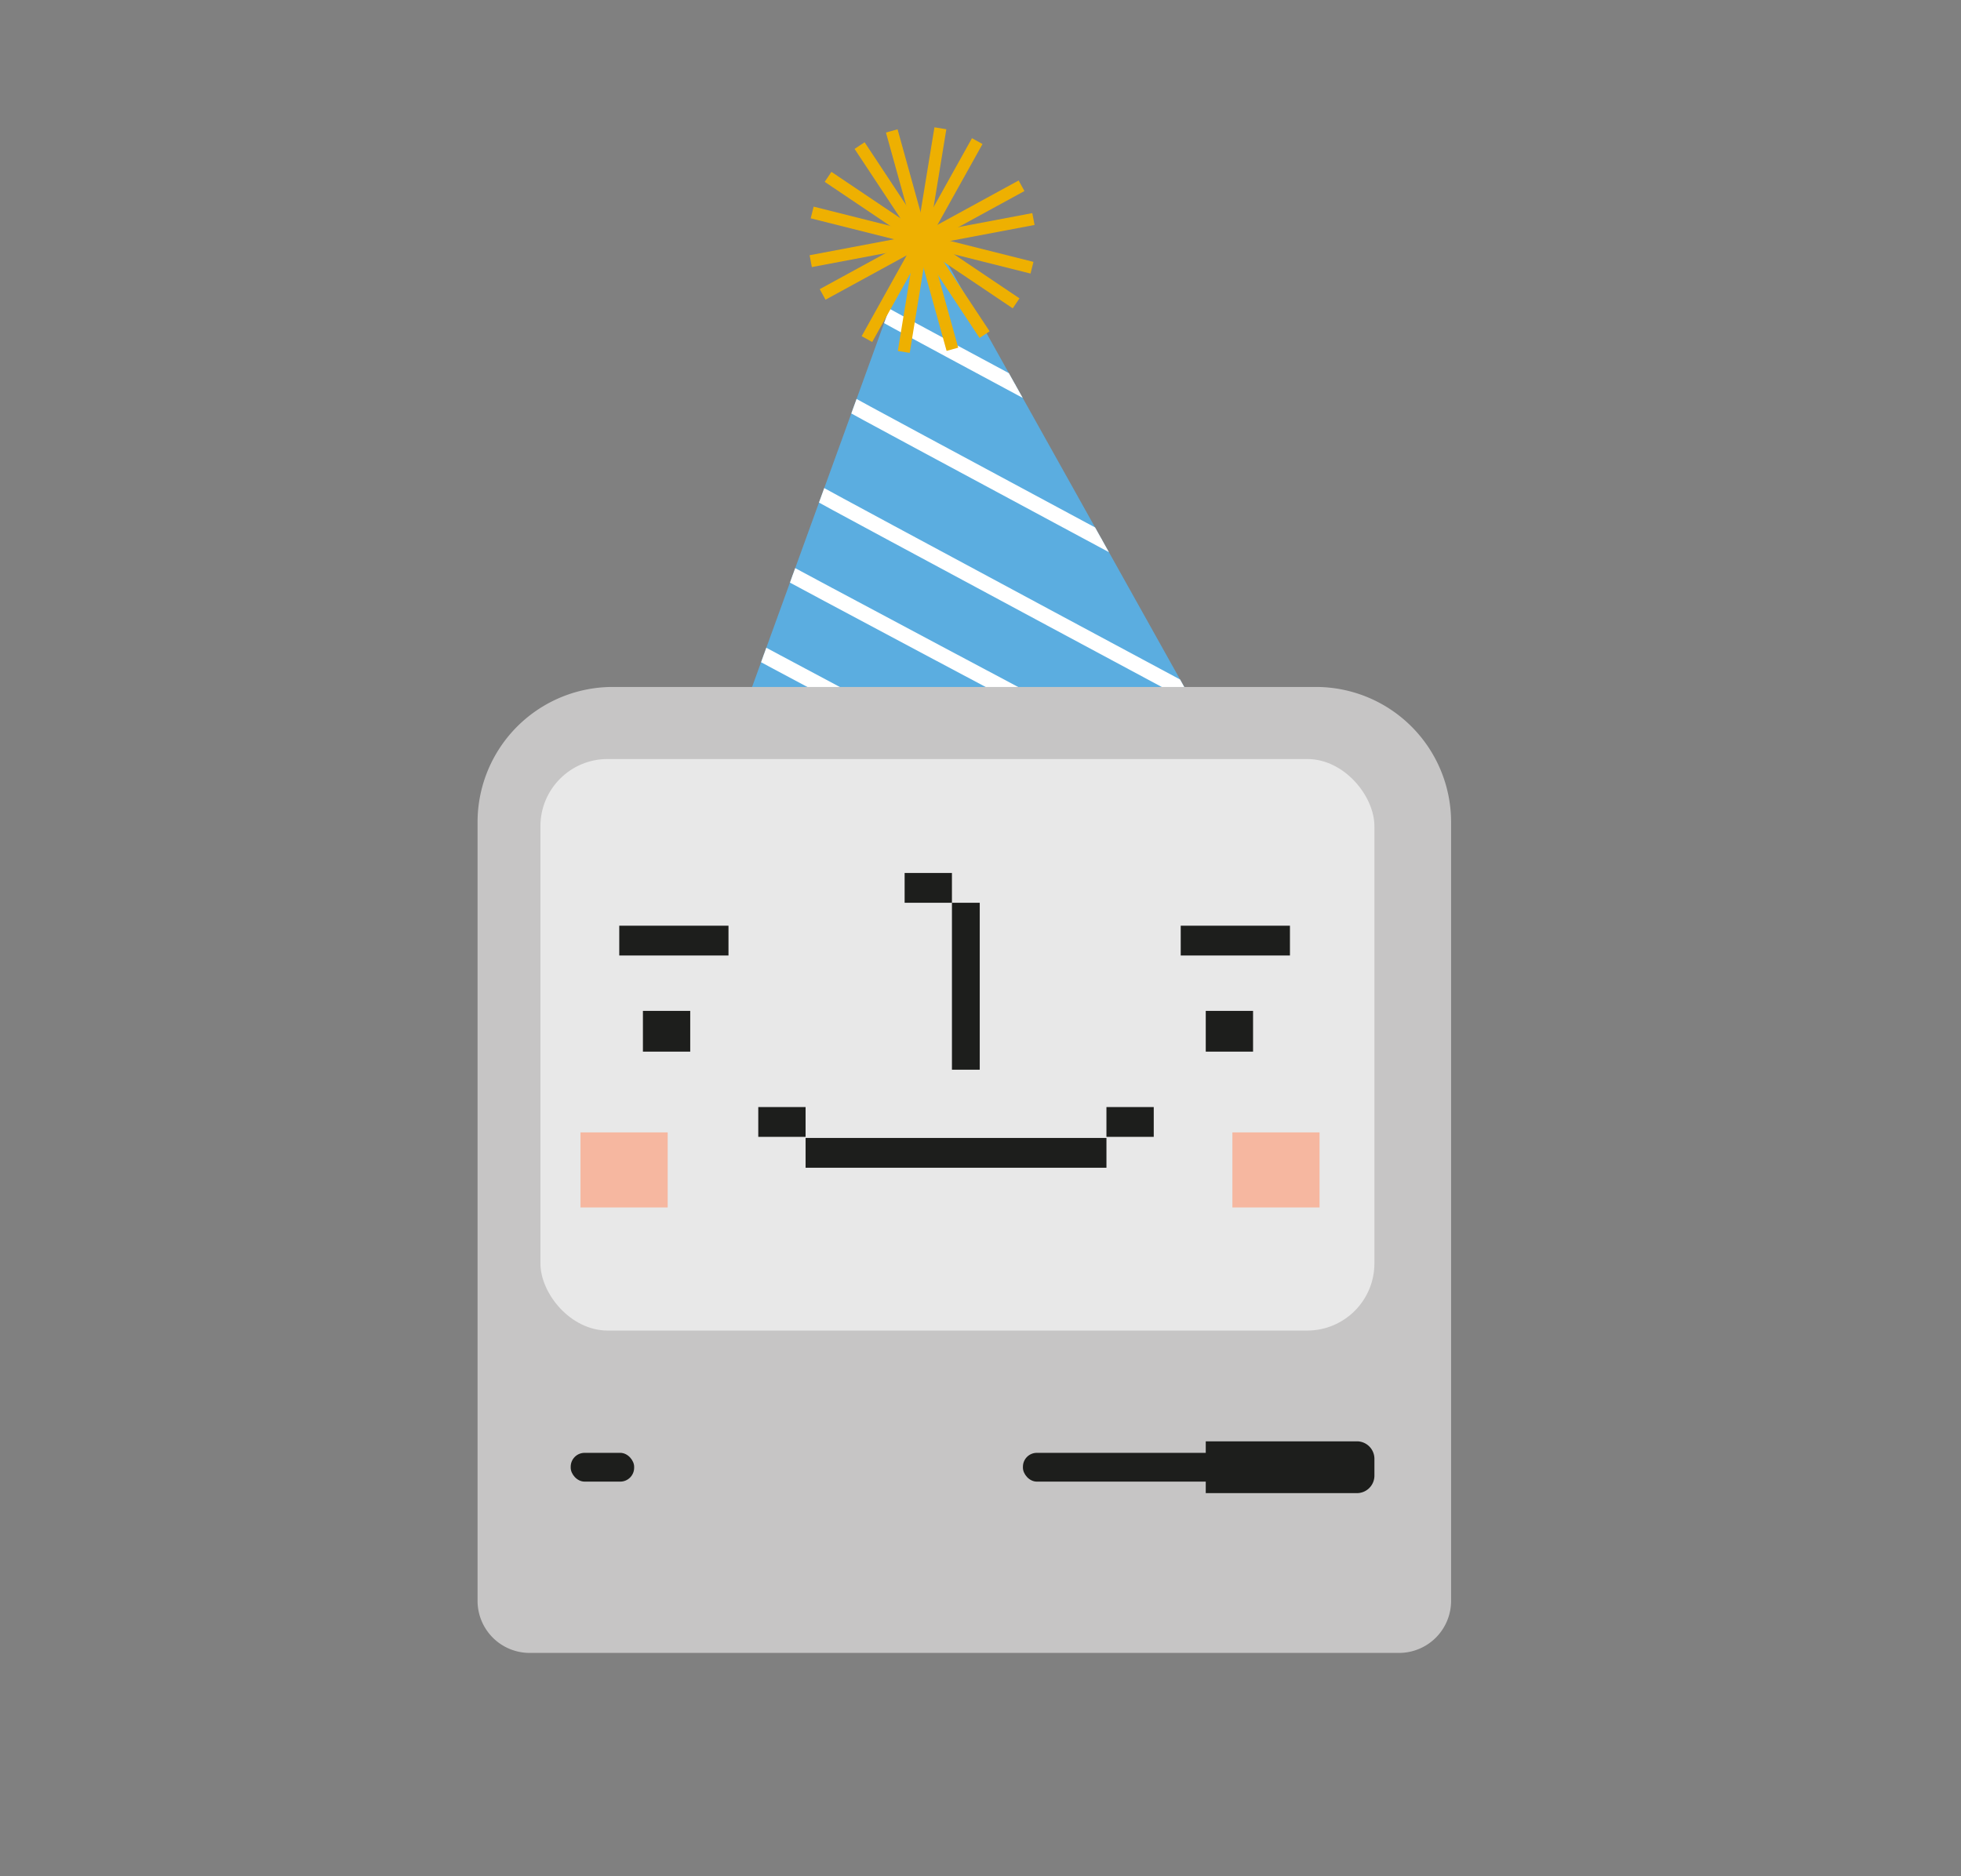 <svg id="Layer_1" data-name="Layer 1" xmlns="http://www.w3.org/2000/svg" xmlns:xlink="http://www.w3.org/1999/xlink" viewBox="0 0 203.826 195.02"><rect x="0" y="0" width="203.826" height="195.02" fill="#808080" stroke="none"/><defs><clipPath id="clip-path"><polygon id="_Clipping_Path_" data-name="&lt;Clipping Path&gt;" points="77.045 74.522 95.852 22.67 125.275 75.321 77.045 74.522" fill="#5bade0"/></clipPath></defs><title>Jam_Birthday_Assets</title><polygon id="_Clipping_Path_2" data-name="&lt;Clipping Path&gt;" points="77.045 74.522 95.852 22.67 125.275 75.321 77.045 74.522" fill="#5bade0"/><g clip-path="url(#clip-path)"><path d="M75.289,65.877c.683.448,33.077,17.647,33.077,17.647" fill="#fff" stroke="#fff" stroke-miterlimit="10" stroke-width="1.585"/><path d="M80.655,58.868c.683.449,33.077,17.647,33.077,17.647" fill="#fff" stroke="#fff" stroke-miterlimit="10" stroke-width="1.585"/><path d="M84.587,51.047c.682.448,48.826,26.261,48.826,26.261" fill="#fff" stroke="#fff" stroke-miterlimit="10" stroke-width="1.585"/><path d="M87.844,41.727c.683.449,48.826,26.262,48.826,26.262" fill="#fff" stroke="#fff" stroke-miterlimit="10" stroke-width="1.585"/><path d="M91.146,32.28c.683.449,48.826,26.262,48.826,26.262" fill="#fff" stroke="#fff" stroke-miterlimit="10" stroke-width="1.585"/></g><line x1="89.346" y1="15.133" x2="102.337" y2="34.786" fill="#fff" stroke="#eeb001" stroke-miterlimit="10" stroke-width="1.253"/><line x1="106.178" y1="19.311" x2="85.504" y2="30.608" fill="#fff" stroke="#eeb001" stroke-miterlimit="10" stroke-width="1.253"/><line x1="92.689" y1="13.609" x2="98.993" y2="36.309" fill="#fff" stroke="#eeb001" stroke-miterlimit="10" stroke-width="1.253"/><line x1="107.415" y1="22.77" x2="84.267" y2="27.149" fill="#fff" stroke="#eeb001" stroke-miterlimit="10" stroke-width="1.253"/><line x1="97.744" y1="13.335" x2="93.938" y2="36.584" fill="#fff" stroke="#eeb001" stroke-miterlimit="10" stroke-width="1.253"/><line x1="107.265" y1="27.831" x2="84.417" y2="22.088" fill="#fff" stroke="#eeb001" stroke-miterlimit="10" stroke-width="1.253"/><line x1="101.574" y1="14.669" x2="90.108" y2="35.25" fill="#fff" stroke="#eeb001" stroke-miterlimit="10" stroke-width="1.253"/><line x1="105.614" y1="31.535" x2="86.068" y2="18.384" fill="#fff" stroke="#eeb001" stroke-miterlimit="10" stroke-width="1.253"/><path d="M63.691,71.413h73.082a14.053,14.053,0,0,1,14.053,14.053v80.951a5.412,5.412,0,0,1-5.412,5.412H55.05a5.412,5.412,0,0,1-5.412-5.412V85.466A14.053,14.053,0,0,1,63.691,71.413Z" fill="#c6c5c5"/><rect x="56.171" y="78.903" width="86.685" height="59.416" rx="6.987" ry="6.987" fill="#e8e8e8"/><rect x="83.733" y="118.296" width="31.271" height="3.097" fill="#1d1e1c"/><rect x="91.713" y="101.08" width="17.353" height="2.889" transform="translate(-2.135 202.914) rotate(-90)" fill="#1d1e1c"/><rect x="78.815" y="115.085" width="4.917" height="3.097" fill="#1d1e1c"/><rect x="106.323" y="151.031" width="32.802" height="2.992" rx="1.445" ry="1.445" fill="#1d1e1c"/><rect x="59.318" y="151.031" width="6.595" height="2.992" rx="1.445" ry="1.445" fill="#1d1e1c"/><rect x="115.003" y="115.085" width="4.917" height="3.097" fill="#1d1e1c"/><rect x="94.027" y="90.751" width="4.917" height="3.097" fill="#1d1e1c"/><rect x="64.366" y="96.232" width="11.353" height="3.097" fill="#1d1e1c"/><rect x="122.724" y="96.232" width="11.353" height="3.097" fill="#1d1e1c"/><rect x="125.326" y="105.087" width="4.917" height="4.236" fill="#1d1e1c"/><rect x="66.825" y="105.087" width="4.917" height="4.236" fill="#1d1e1c"/><path d="M125.326,149.834h15.712a1.819,1.819,0,0,1,1.819,1.819V153.4a1.819,1.819,0,0,1-1.819,1.819H125.326a0,0,0,0,1,0,0v-5.386A0,0,0,0,1,125.326,149.834Z" fill="#1d1e1c"/><rect x="60.339" y="117.718" width="9.059" height="7.805" fill="#f6b7a0"/><rect x="128.095" y="117.718" width="9.059" height="7.805" fill="#f6b7a0"/></svg>